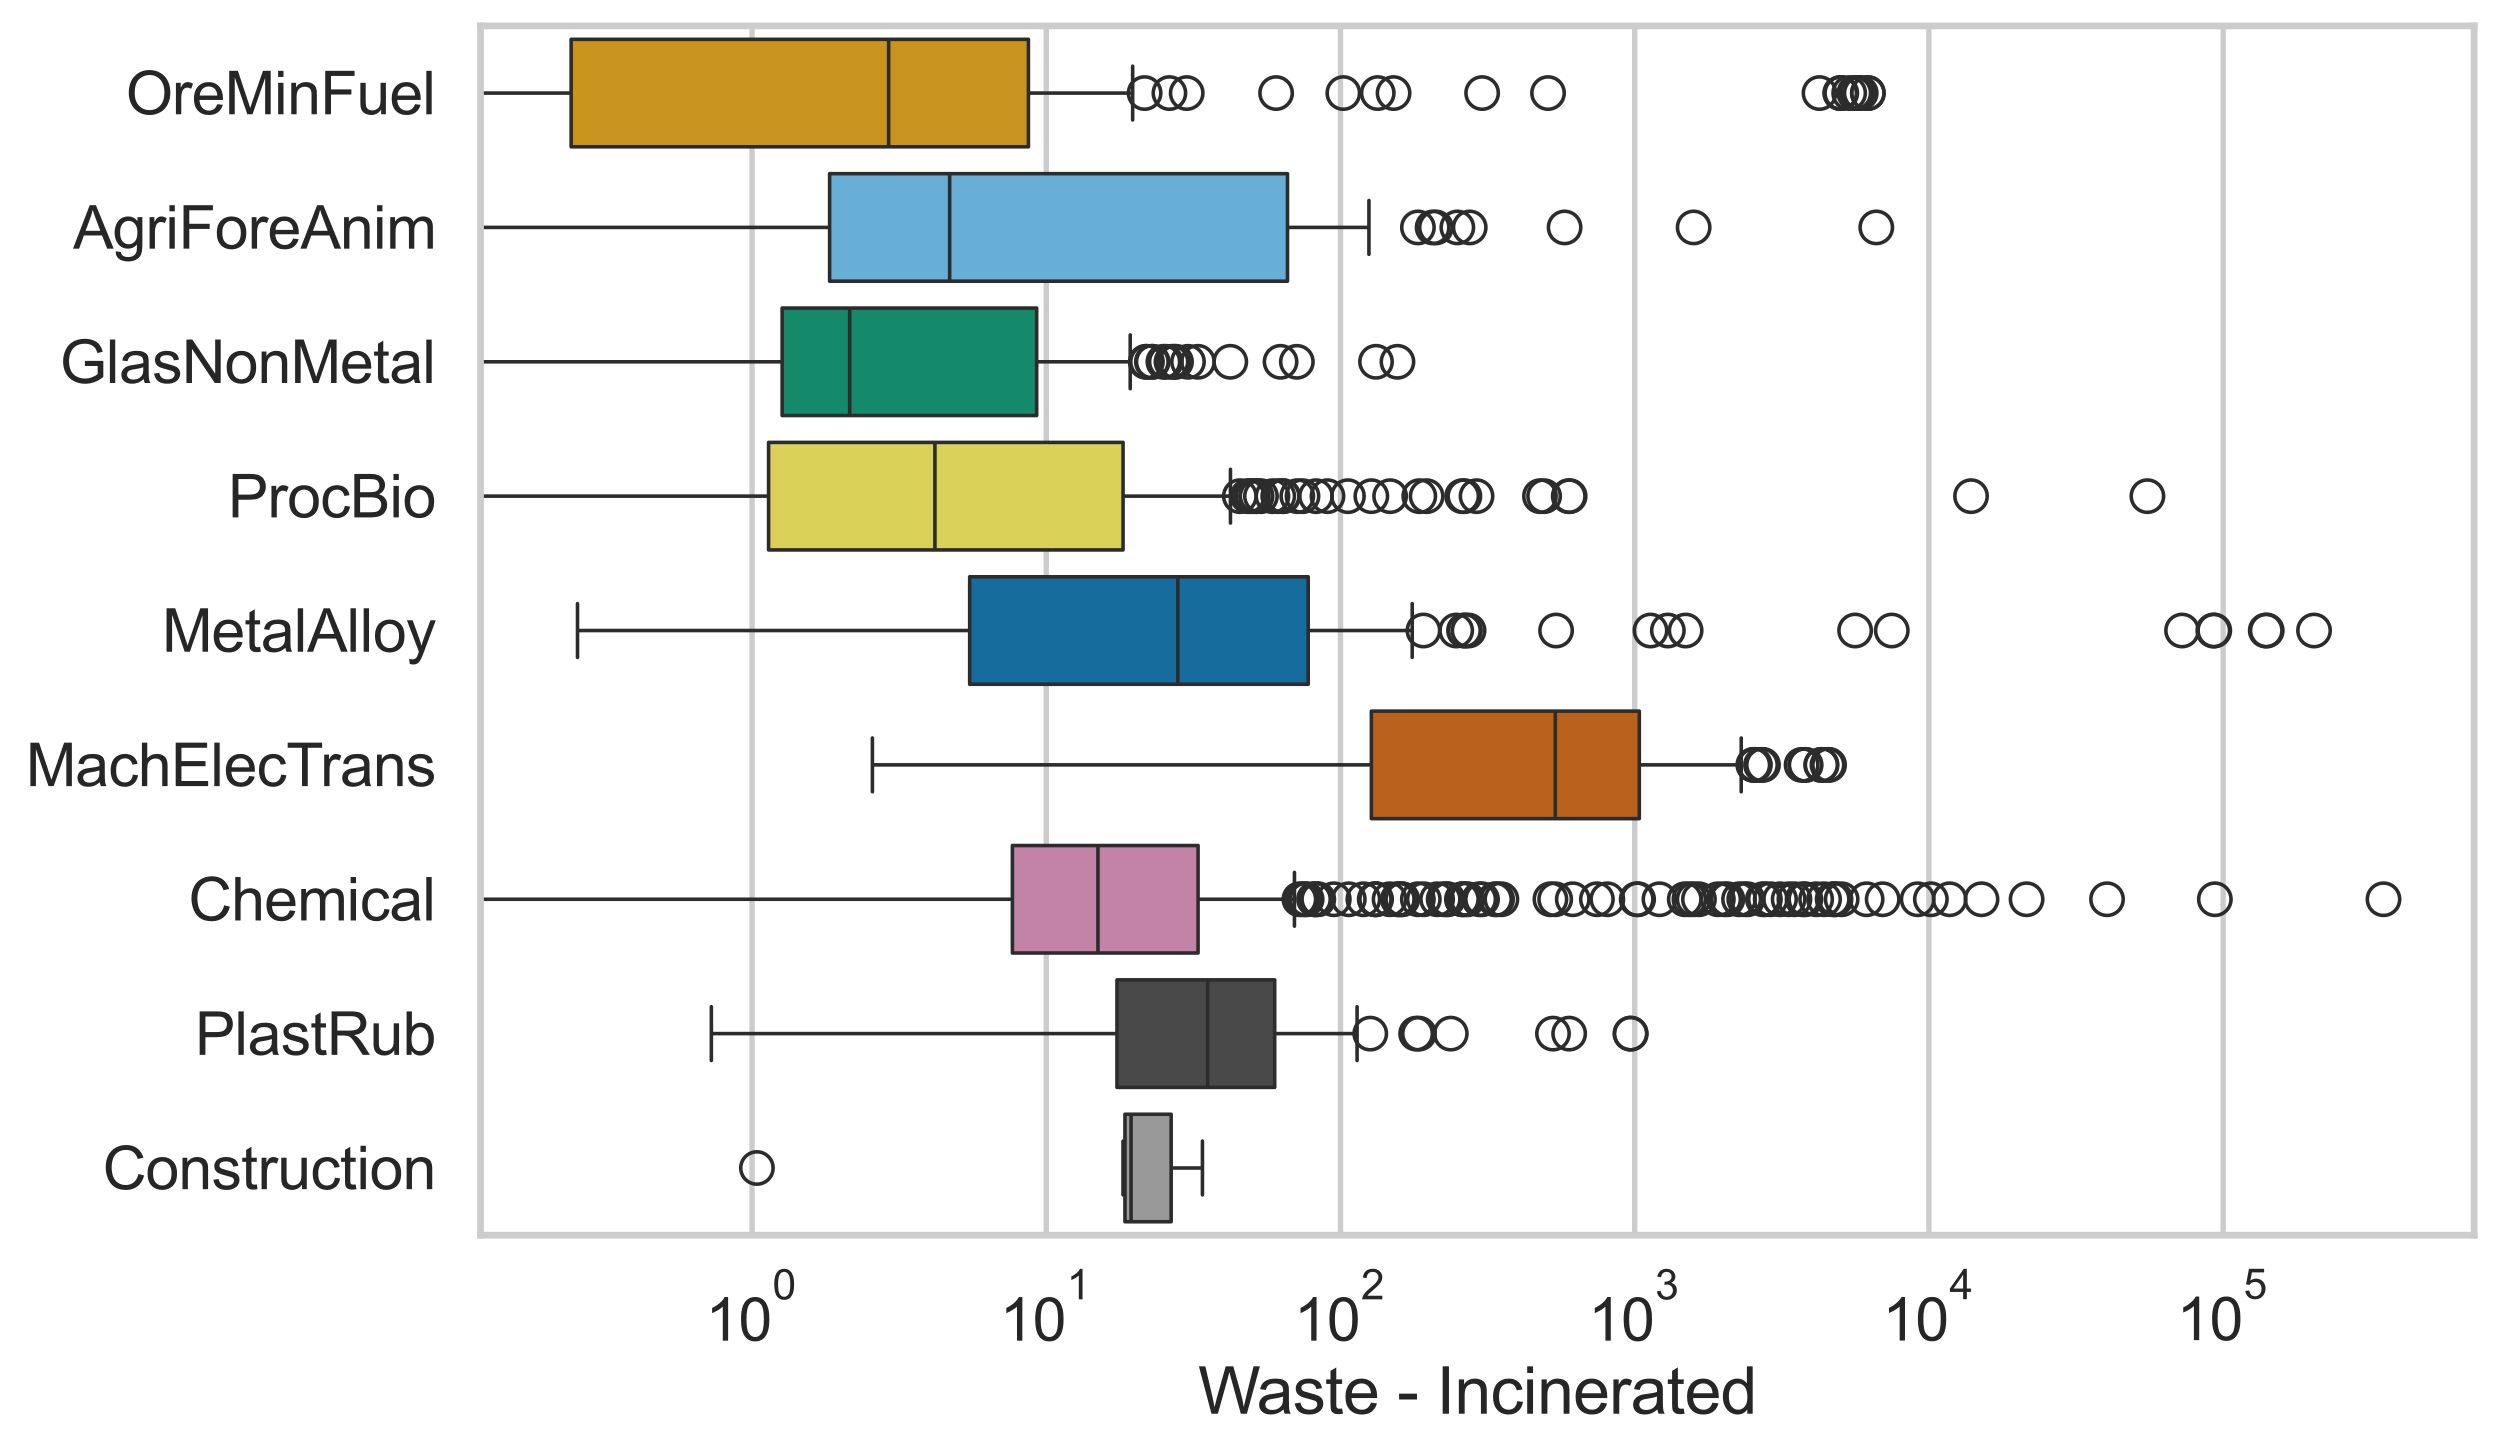 <?xml version="1.0" encoding="utf-8" standalone="no"?>
<!DOCTYPE svg PUBLIC "-//W3C//DTD SVG 1.1//EN"
  "http://www.w3.org/Graphics/SVG/1.1/DTD/svg11.dtd">
<svg xmlns:xlink="http://www.w3.org/1999/xlink" width="695.577pt" height="404.121pt" viewBox="0 0 695.577 404.121" xmlns="http://www.w3.org/2000/svg" version="1.1">
 <defs>
  <style type="text/css">*{stroke-linejoin: round; stroke-linecap: butt}</style>
 </defs>
 <g id="figure_1">
  <g id="patch_1">
   <path d="M 0 404.121 
L 695.577 404.121 
L 695.577 0 
L 0 0 
z
" style="fill: #ffffff"/>
  </g>
  <g id="axes_1">
   <g id="patch_2">
    <path d="M 133.697 343.665 
L 688.377 343.665 
L 688.377 7.2 
L 133.697 7.2 
z
" style="fill: #ffffff"/>
   </g>
   <g id="matplotlib.axis_1">
    <g id="xtick_1">
     <g id="line2d_1">
      <path d="M 209.242 343.665 
L 209.242 7.2 
" clip-path="url(#p916c189ab1)" style="fill: none; stroke: #cccccc; stroke-width: 1.5; stroke-linecap: round"/>
     </g>
     <g id="text_1">
      <!-- $\mathdefault{10^{0}}$ -->
      <g style="fill: #262626" transform="translate(196.29 373.18) scale(0.165 -0.165)">
       <defs>
        <path id="ArialMT-31" d="M 2384 0 
L 1822 0 
L 1822 3584 
Q 1619 3391 1289 3197 
Q 959 3003 697 2906 
L 697 3450 
Q 1169 3672 1522 3987 
Q 1875 4303 2022 4600 
L 2384 4600 
L 2384 0 
z
" transform="scale(0.016)"/>
        <path id="ArialMT-30" d="M 266 2259 
Q 266 3072 433 3567 
Q 600 4063 929 4331 
Q 1259 4600 1759 4600 
Q 2128 4600 2406 4451 
Q 2684 4303 2865 4023 
Q 3047 3744 3150 3342 
Q 3253 2941 3253 2259 
Q 3253 1453 3087 958 
Q 2922 463 2592 192 
Q 2263 -78 1759 -78 
Q 1097 -78 719 397 
Q 266 969 266 2259 
z
M 844 2259 
Q 844 1131 1108 757 
Q 1372 384 1759 384 
Q 2147 384 2411 759 
Q 2675 1134 2675 2259 
Q 2675 3391 2411 3762 
Q 2147 4134 1753 4134 
Q 1366 4134 1134 3806 
Q 844 3388 844 2259 
z
" transform="scale(0.016)"/>
       </defs>
       <use xlink:href="#ArialMT-31" transform="translate(0 0.994)"/>
       <use xlink:href="#ArialMT-30" transform="translate(55.615 0.994)"/>
       <use xlink:href="#ArialMT-30" transform="translate(112.973 70.688) scale(0.7)"/>
      </g>
     </g>
    </g>
    <g id="xtick_2">
     <g id="line2d_2">
      <path d="M 291.103 343.665 
L 291.103 7.2 
" clip-path="url(#p916c189ab1)" style="fill: none; stroke: #cccccc; stroke-width: 1.5; stroke-linecap: round"/>
     </g>
     <g id="text_2">
      <!-- $\mathdefault{10^{1}}$ -->
      <g style="fill: #262626" transform="translate(278.151 373.18) scale(0.165 -0.165)">
       <use xlink:href="#ArialMT-31" transform="translate(0 0.994)"/>
       <use xlink:href="#ArialMT-30" transform="translate(55.615 0.994)"/>
       <use xlink:href="#ArialMT-31" transform="translate(112.973 70.688) scale(0.7)"/>
      </g>
     </g>
    </g>
    <g id="xtick_3">
     <g id="line2d_3">
      <path d="M 372.965 343.665 
L 372.965 7.2 
" clip-path="url(#p916c189ab1)" style="fill: none; stroke: #cccccc; stroke-width: 1.5; stroke-linecap: round"/>
     </g>
     <g id="text_3">
      <!-- $\mathdefault{10^{2}}$ -->
      <g style="fill: #262626" transform="translate(360.012 373.18) scale(0.165 -0.165)">
       <defs>
        <path id="ArialMT-32" d="M 3222 541 
L 3222 0 
L 194 0 
Q 188 203 259 391 
Q 375 700 629 1000 
Q 884 1300 1366 1694 
Q 2113 2306 2375 2664 
Q 2638 3022 2638 3341 
Q 2638 3675 2398 3904 
Q 2159 4134 1775 4134 
Q 1369 4134 1125 3890 
Q 881 3647 878 3216 
L 300 3275 
Q 359 3922 746 4261 
Q 1134 4600 1788 4600 
Q 2447 4600 2831 4234 
Q 3216 3869 3216 3328 
Q 3216 3053 3103 2787 
Q 2991 2522 2730 2228 
Q 2469 1934 1863 1422 
Q 1356 997 1212 845 
Q 1069 694 975 541 
L 3222 541 
z
" transform="scale(0.016)"/>
       </defs>
       <use xlink:href="#ArialMT-31" transform="translate(0 0.994)"/>
       <use xlink:href="#ArialMT-30" transform="translate(55.615 0.994)"/>
       <use xlink:href="#ArialMT-32" transform="translate(112.973 70.688) scale(0.7)"/>
      </g>
     </g>
    </g>
    <g id="xtick_4">
     <g id="line2d_4">
      <path d="M 454.826 343.665 
L 454.826 7.2 
" clip-path="url(#p916c189ab1)" style="fill: none; stroke: #cccccc; stroke-width: 1.5; stroke-linecap: round"/>
     </g>
     <g id="text_4">
      <!-- $\mathdefault{10^{3}}$ -->
      <g style="fill: #262626" transform="translate(441.873 373.18) scale(0.165 -0.165)">
       <defs>
        <path id="ArialMT-33" d="M 269 1209 
L 831 1284 
Q 928 806 1161 595 
Q 1394 384 1728 384 
Q 2125 384 2398 659 
Q 2672 934 2672 1341 
Q 2672 1728 2419 1979 
Q 2166 2231 1775 2231 
Q 1616 2231 1378 2169 
L 1441 2663 
Q 1497 2656 1531 2656 
Q 1891 2656 2178 2843 
Q 2466 3031 2466 3422 
Q 2466 3731 2256 3934 
Q 2047 4138 1716 4138 
Q 1388 4138 1169 3931 
Q 950 3725 888 3313 
L 325 3413 
Q 428 3978 793 4289 
Q 1159 4600 1703 4600 
Q 2078 4600 2393 4439 
Q 2709 4278 2876 4000 
Q 3044 3722 3044 3409 
Q 3044 3113 2884 2869 
Q 2725 2625 2413 2481 
Q 2819 2388 3044 2092 
Q 3269 1797 3269 1353 
Q 3269 753 2831 336 
Q 2394 -81 1725 -81 
Q 1122 -81 723 278 
Q 325 638 269 1209 
z
" transform="scale(0.016)"/>
       </defs>
       <use xlink:href="#ArialMT-31" transform="translate(0 0.994)"/>
       <use xlink:href="#ArialMT-30" transform="translate(55.615 0.994)"/>
       <use xlink:href="#ArialMT-33" transform="translate(112.973 70.688) scale(0.7)"/>
      </g>
     </g>
    </g>
    <g id="xtick_5">
     <g id="line2d_5">
      <path d="M 536.687 343.665 
L 536.687 7.2 
" clip-path="url(#p916c189ab1)" style="fill: none; stroke: #cccccc; stroke-width: 1.5; stroke-linecap: round"/>
     </g>
     <g id="text_5">
      <!-- $\mathdefault{10^{4}}$ -->
      <g style="fill: #262626" transform="translate(523.735 373.015) scale(0.165 -0.165)">
       <defs>
        <path id="ArialMT-34" d="M 2069 0 
L 2069 1097 
L 81 1097 
L 81 1613 
L 2172 4581 
L 2631 4581 
L 2631 1613 
L 3250 1613 
L 3250 1097 
L 2631 1097 
L 2631 0 
L 2069 0 
z
M 2069 1613 
L 2069 3678 
L 634 1613 
L 2069 1613 
z
" transform="scale(0.016)"/>
       </defs>
       <use xlink:href="#ArialMT-31" transform="translate(0 0.202)"/>
       <use xlink:href="#ArialMT-30" transform="translate(55.615 0.202)"/>
       <use xlink:href="#ArialMT-34" transform="translate(112.973 69.895) scale(0.7)"/>
      </g>
     </g>
    </g>
    <g id="xtick_6">
     <g id="line2d_6">
      <path d="M 618.548 343.665 
L 618.548 7.2 
" clip-path="url(#p916c189ab1)" style="fill: none; stroke: #cccccc; stroke-width: 1.5; stroke-linecap: round"/>
     </g>
     <g id="text_6">
      <!-- $\mathdefault{10^{5}}$ -->
      <g style="fill: #262626" transform="translate(605.596 373.015) scale(0.165 -0.165)">
       <defs>
        <path id="ArialMT-35" d="M 266 1200 
L 856 1250 
Q 922 819 1161 601 
Q 1400 384 1738 384 
Q 2144 384 2425 690 
Q 2706 997 2706 1503 
Q 2706 1984 2436 2262 
Q 2166 2541 1728 2541 
Q 1456 2541 1237 2417 
Q 1019 2294 894 2097 
L 366 2166 
L 809 4519 
L 3088 4519 
L 3088 3981 
L 1259 3981 
L 1013 2750 
Q 1425 3038 1878 3038 
Q 2478 3038 2890 2622 
Q 3303 2206 3303 1553 
Q 3303 931 2941 478 
Q 2500 -78 1738 -78 
Q 1113 -78 717 272 
Q 322 622 266 1200 
z
" transform="scale(0.016)"/>
       </defs>
       <use xlink:href="#ArialMT-31" transform="translate(0 0.88)"/>
       <use xlink:href="#ArialMT-30" transform="translate(55.615 0.88)"/>
       <use xlink:href="#ArialMT-35" transform="translate(112.973 70.573) scale(0.7)"/>
      </g>
     </g>
    </g>
    <g id="xtick_7"/>
    <g id="xtick_8"/>
    <g id="xtick_9"/>
    <g id="xtick_10"/>
    <g id="xtick_11"/>
    <g id="xtick_12"/>
    <g id="xtick_13"/>
    <g id="xtick_14"/>
    <g id="xtick_15"/>
    <g id="xtick_16"/>
    <g id="xtick_17"/>
    <g id="xtick_18"/>
    <g id="xtick_19"/>
    <g id="xtick_20"/>
    <g id="xtick_21"/>
    <g id="xtick_22"/>
    <g id="xtick_23"/>
    <g id="xtick_24"/>
    <g id="xtick_25"/>
    <g id="xtick_26"/>
    <g id="xtick_27"/>
    <g id="xtick_28"/>
    <g id="xtick_29"/>
    <g id="xtick_30"/>
    <g id="xtick_31"/>
    <g id="xtick_32"/>
    <g id="xtick_33"/>
    <g id="xtick_34"/>
    <g id="xtick_35"/>
    <g id="xtick_36"/>
    <g id="xtick_37"/>
    <g id="xtick_38"/>
    <g id="xtick_39"/>
    <g id="xtick_40"/>
    <g id="xtick_41"/>
    <g id="xtick_42"/>
    <g id="xtick_43"/>
    <g id="xtick_44"/>
    <g id="xtick_45"/>
    <g id="xtick_46"/>
    <g id="xtick_47"/>
    <g id="xtick_48"/>
    <g id="xtick_49"/>
    <g id="xtick_50"/>
    <g id="xtick_51"/>
    <g id="xtick_52"/>
    <g id="xtick_53"/>
    <g id="xtick_54"/>
    <g id="xtick_55"/>
    <g id="xtick_56"/>
    <g id="xtick_57"/>
    <g id="xtick_58"/>
    <g id="xtick_59"/>
    <g id="xtick_60"/>
    <g id="text_7">
     <!-- Waste - Incinerated -->
     <g style="fill: #262626" transform="translate(333.346 393.344) scale(0.18 -0.18)">
      <defs>
       <path id="ArialMT-57" d="M 1294 0 
L 78 4581 
L 700 4581 
L 1397 1578 
Q 1509 1106 1591 641 
Q 1766 1375 1797 1488 
L 2669 4581 
L 3400 4581 
L 4056 2263 
Q 4303 1400 4413 641 
Q 4500 1075 4641 1638 
L 5359 4581 
L 5969 4581 
L 4713 0 
L 4128 0 
L 3163 3491 
Q 3041 3928 3019 4028 
Q 2947 3713 2884 3491 
L 1913 0 
L 1294 0 
z
" transform="scale(0.016)"/>
       <path id="ArialMT-61" d="M 2588 409 
Q 2275 144 1986 34 
Q 1697 -75 1366 -75 
Q 819 -75 525 192 
Q 231 459 231 875 
Q 231 1119 342 1320 
Q 453 1522 633 1644 
Q 813 1766 1038 1828 
Q 1203 1872 1538 1913 
Q 2219 1994 2541 2106 
Q 2544 2222 2544 2253 
Q 2544 2597 2384 2738 
Q 2169 2928 1744 2928 
Q 1347 2928 1158 2789 
Q 969 2650 878 2297 
L 328 2372 
Q 403 2725 575 2942 
Q 747 3159 1072 3276 
Q 1397 3394 1825 3394 
Q 2250 3394 2515 3294 
Q 2781 3194 2906 3042 
Q 3031 2891 3081 2659 
Q 3109 2516 3109 2141 
L 3109 1391 
Q 3109 606 3145 398 
Q 3181 191 3288 0 
L 2700 0 
Q 2613 175 2588 409 
z
M 2541 1666 
Q 2234 1541 1622 1453 
Q 1275 1403 1131 1340 
Q 988 1278 909 1158 
Q 831 1038 831 891 
Q 831 666 1001 516 
Q 1172 366 1500 366 
Q 1825 366 2078 508 
Q 2331 650 2450 897 
Q 2541 1088 2541 1459 
L 2541 1666 
z
" transform="scale(0.016)"/>
       <path id="ArialMT-73" d="M 197 991 
L 753 1078 
Q 800 744 1014 566 
Q 1228 388 1613 388 
Q 2000 388 2187 545 
Q 2375 703 2375 916 
Q 2375 1106 2209 1216 
Q 2094 1291 1634 1406 
Q 1016 1563 777 1677 
Q 538 1791 414 1992 
Q 291 2194 291 2438 
Q 291 2659 392 2848 
Q 494 3038 669 3163 
Q 800 3259 1026 3326 
Q 1253 3394 1513 3394 
Q 1903 3394 2198 3281 
Q 2494 3169 2634 2976 
Q 2775 2784 2828 2463 
L 2278 2388 
Q 2241 2644 2061 2787 
Q 1881 2931 1553 2931 
Q 1166 2931 1000 2803 
Q 834 2675 834 2503 
Q 834 2394 903 2306 
Q 972 2216 1119 2156 
Q 1203 2125 1616 2013 
Q 2213 1853 2448 1751 
Q 2684 1650 2818 1456 
Q 2953 1263 2953 975 
Q 2953 694 2789 445 
Q 2625 197 2315 61 
Q 2006 -75 1616 -75 
Q 969 -75 630 194 
Q 291 463 197 991 
z
" transform="scale(0.016)"/>
       <path id="ArialMT-74" d="M 1650 503 
L 1731 6 
Q 1494 -44 1306 -44 
Q 1000 -44 831 53 
Q 663 150 594 308 
Q 525 466 525 972 
L 525 2881 
L 113 2881 
L 113 3319 
L 525 3319 
L 525 4141 
L 1084 4478 
L 1084 3319 
L 1650 3319 
L 1650 2881 
L 1084 2881 
L 1084 941 
Q 1084 700 1114 631 
Q 1144 563 1211 522 
Q 1278 481 1403 481 
Q 1497 481 1650 503 
z
" transform="scale(0.016)"/>
       <path id="ArialMT-65" d="M 2694 1069 
L 3275 997 
Q 3138 488 2766 206 
Q 2394 -75 1816 -75 
Q 1088 -75 661 373 
Q 234 822 234 1631 
Q 234 2469 665 2931 
Q 1097 3394 1784 3394 
Q 2450 3394 2872 2941 
Q 3294 2488 3294 1666 
Q 3294 1616 3291 1516 
L 816 1516 
Q 847 969 1125 678 
Q 1403 388 1819 388 
Q 2128 388 2347 550 
Q 2566 713 2694 1069 
z
M 847 1978 
L 2700 1978 
Q 2663 2397 2488 2606 
Q 2219 2931 1791 2931 
Q 1403 2931 1139 2672 
Q 875 2413 847 1978 
z
" transform="scale(0.016)"/>
       <path id="ArialMT-20" transform="scale(0.016)"/>
       <path id="ArialMT-2d" d="M 203 1375 
L 203 1941 
L 1931 1941 
L 1931 1375 
L 203 1375 
z
" transform="scale(0.016)"/>
       <path id="ArialMT-49" d="M 597 0 
L 597 4581 
L 1203 4581 
L 1203 0 
L 597 0 
z
" transform="scale(0.016)"/>
       <path id="ArialMT-6e" d="M 422 0 
L 422 3319 
L 928 3319 
L 928 2847 
Q 1294 3394 1984 3394 
Q 2284 3394 2536 3286 
Q 2788 3178 2913 3003 
Q 3038 2828 3088 2588 
Q 3119 2431 3119 2041 
L 3119 0 
L 2556 0 
L 2556 2019 
Q 2556 2363 2490 2533 
Q 2425 2703 2258 2804 
Q 2091 2906 1866 2906 
Q 1506 2906 1245 2678 
Q 984 2450 984 1813 
L 984 0 
L 422 0 
z
" transform="scale(0.016)"/>
       <path id="ArialMT-63" d="M 2588 1216 
L 3141 1144 
Q 3050 572 2676 248 
Q 2303 -75 1759 -75 
Q 1078 -75 664 370 
Q 250 816 250 1647 
Q 250 2184 428 2587 
Q 606 2991 970 3192 
Q 1334 3394 1763 3394 
Q 2303 3394 2647 3120 
Q 2991 2847 3088 2344 
L 2541 2259 
Q 2463 2594 2264 2762 
Q 2066 2931 1784 2931 
Q 1359 2931 1093 2626 
Q 828 2322 828 1663 
Q 828 994 1084 691 
Q 1341 388 1753 388 
Q 2084 388 2306 591 
Q 2528 794 2588 1216 
z
" transform="scale(0.016)"/>
       <path id="ArialMT-69" d="M 425 3934 
L 425 4581 
L 988 4581 
L 988 3934 
L 425 3934 
z
M 425 0 
L 425 3319 
L 988 3319 
L 988 0 
L 425 0 
z
" transform="scale(0.016)"/>
       <path id="ArialMT-72" d="M 416 0 
L 416 3319 
L 922 3319 
L 922 2816 
Q 1116 3169 1280 3281 
Q 1444 3394 1641 3394 
Q 1925 3394 2219 3213 
L 2025 2691 
Q 1819 2813 1613 2813 
Q 1428 2813 1281 2702 
Q 1134 2591 1072 2394 
Q 978 2094 978 1738 
L 978 0 
L 416 0 
z
" transform="scale(0.016)"/>
       <path id="ArialMT-64" d="M 2575 0 
L 2575 419 
Q 2259 -75 1647 -75 
Q 1250 -75 917 144 
Q 584 363 401 755 
Q 219 1147 219 1656 
Q 219 2153 384 2558 
Q 550 2963 881 3178 
Q 1213 3394 1622 3394 
Q 1922 3394 2156 3267 
Q 2391 3141 2538 2938 
L 2538 4581 
L 3097 4581 
L 3097 0 
L 2575 0 
z
M 797 1656 
Q 797 1019 1065 703 
Q 1334 388 1700 388 
Q 2069 388 2326 689 
Q 2584 991 2584 1609 
Q 2584 2291 2321 2609 
Q 2059 2928 1675 2928 
Q 1300 2928 1048 2622 
Q 797 2316 797 1656 
z
" transform="scale(0.016)"/>
      </defs>
      <use xlink:href="#ArialMT-57"/>
      <use xlink:href="#ArialMT-61" transform="translate(90.635 0)"/>
      <use xlink:href="#ArialMT-73" transform="translate(146.25 0)"/>
      <use xlink:href="#ArialMT-74" transform="translate(196.25 0)"/>
      <use xlink:href="#ArialMT-65" transform="translate(224.033 0)"/>
      <use xlink:href="#ArialMT-20" transform="translate(279.648 0)"/>
      <use xlink:href="#ArialMT-2d" transform="translate(307.432 0)"/>
      <use xlink:href="#ArialMT-20" transform="translate(340.732 0)"/>
      <use xlink:href="#ArialMT-49" transform="translate(368.516 0)"/>
      <use xlink:href="#ArialMT-6e" transform="translate(396.299 0)"/>
      <use xlink:href="#ArialMT-63" transform="translate(451.914 0)"/>
      <use xlink:href="#ArialMT-69" transform="translate(501.914 0)"/>
      <use xlink:href="#ArialMT-6e" transform="translate(524.131 0)"/>
      <use xlink:href="#ArialMT-65" transform="translate(579.746 0)"/>
      <use xlink:href="#ArialMT-72" transform="translate(635.361 0)"/>
      <use xlink:href="#ArialMT-61" transform="translate(668.662 0)"/>
      <use xlink:href="#ArialMT-74" transform="translate(724.277 0)"/>
      <use xlink:href="#ArialMT-65" transform="translate(752.061 0)"/>
      <use xlink:href="#ArialMT-64" transform="translate(807.676 0)"/>
     </g>
    </g>
   </g>
   <g id="matplotlib.axis_2">
    <g id="ytick_1">
     <g id="text_8">
      <!-- OreMinFuel -->
      <g style="fill: #262626" transform="translate(35.013 31.798) scale(0.165 -0.165)">
       <defs>
        <path id="ArialMT-4f" d="M 309 2231 
Q 309 3372 921 4017 
Q 1534 4663 2503 4663 
Q 3138 4663 3647 4359 
Q 4156 4056 4423 3514 
Q 4691 2972 4691 2284 
Q 4691 1588 4409 1038 
Q 4128 488 3612 205 
Q 3097 -78 2500 -78 
Q 1853 -78 1343 234 
Q 834 547 571 1087 
Q 309 1628 309 2231 
z
M 934 2222 
Q 934 1394 1379 917 
Q 1825 441 2497 441 
Q 3181 441 3623 922 
Q 4066 1403 4066 2288 
Q 4066 2847 3877 3264 
Q 3688 3681 3323 3911 
Q 2959 4141 2506 4141 
Q 1863 4141 1398 3698 
Q 934 3256 934 2222 
z
" transform="scale(0.016)"/>
        <path id="ArialMT-4d" d="M 475 0 
L 475 4581 
L 1388 4581 
L 2472 1338 
Q 2622 884 2691 659 
Q 2769 909 2934 1394 
L 4031 4581 
L 4847 4581 
L 4847 0 
L 4263 0 
L 4263 3834 
L 2931 0 
L 2384 0 
L 1059 3900 
L 1059 0 
L 475 0 
z
" transform="scale(0.016)"/>
        <path id="ArialMT-46" d="M 525 0 
L 525 4581 
L 3616 4581 
L 3616 4041 
L 1131 4041 
L 1131 2622 
L 3281 2622 
L 3281 2081 
L 1131 2081 
L 1131 0 
L 525 0 
z
" transform="scale(0.016)"/>
        <path id="ArialMT-75" d="M 2597 0 
L 2597 488 
Q 2209 -75 1544 -75 
Q 1250 -75 995 37 
Q 741 150 617 320 
Q 494 491 444 738 
Q 409 903 409 1263 
L 409 3319 
L 972 3319 
L 972 1478 
Q 972 1038 1006 884 
Q 1059 663 1231 536 
Q 1403 409 1656 409 
Q 1909 409 2131 539 
Q 2353 669 2445 892 
Q 2538 1116 2538 1541 
L 2538 3319 
L 3100 3319 
L 3100 0 
L 2597 0 
z
" transform="scale(0.016)"/>
        <path id="ArialMT-6c" d="M 409 0 
L 409 4581 
L 972 4581 
L 972 0 
L 409 0 
z
" transform="scale(0.016)"/>
       </defs>
       <use xlink:href="#ArialMT-4f"/>
       <use xlink:href="#ArialMT-72" transform="translate(77.783 0)"/>
       <use xlink:href="#ArialMT-65" transform="translate(111.084 0)"/>
       <use xlink:href="#ArialMT-4d" transform="translate(166.699 0)"/>
       <use xlink:href="#ArialMT-69" transform="translate(250 0)"/>
       <use xlink:href="#ArialMT-6e" transform="translate(272.217 0)"/>
       <use xlink:href="#ArialMT-46" transform="translate(327.832 0)"/>
       <use xlink:href="#ArialMT-75" transform="translate(388.916 0)"/>
       <use xlink:href="#ArialMT-65" transform="translate(444.531 0)"/>
       <use xlink:href="#ArialMT-6c" transform="translate(500.146 0)"/>
      </g>
     </g>
    </g>
    <g id="ytick_2">
     <g id="text_9">
      <!-- AgriForeAnim -->
      <g style="fill: #262626" transform="translate(20.341 69.183) scale(0.165 -0.165)">
       <defs>
        <path id="ArialMT-41" d="M -9 0 
L 1750 4581 
L 2403 4581 
L 4278 0 
L 3588 0 
L 3053 1388 
L 1138 1388 
L 634 0 
L -9 0 
z
M 1313 1881 
L 2866 1881 
L 2388 3150 
Q 2169 3728 2063 4100 
Q 1975 3659 1816 3225 
L 1313 1881 
z
" transform="scale(0.016)"/>
        <path id="ArialMT-67" d="M 319 -275 
L 866 -356 
Q 900 -609 1056 -725 
Q 1266 -881 1628 -881 
Q 2019 -881 2231 -725 
Q 2444 -569 2519 -288 
Q 2563 -116 2559 434 
Q 2191 0 1641 0 
Q 956 0 581 494 
Q 206 988 206 1678 
Q 206 2153 378 2554 
Q 550 2956 876 3175 
Q 1203 3394 1644 3394 
Q 2231 3394 2613 2919 
L 2613 3319 
L 3131 3319 
L 3131 450 
Q 3131 -325 2973 -648 
Q 2816 -972 2473 -1159 
Q 2131 -1347 1631 -1347 
Q 1038 -1347 672 -1080 
Q 306 -813 319 -275 
z
M 784 1719 
Q 784 1066 1043 766 
Q 1303 466 1694 466 
Q 2081 466 2343 764 
Q 2606 1063 2606 1700 
Q 2606 2309 2336 2618 
Q 2066 2928 1684 2928 
Q 1309 2928 1046 2623 
Q 784 2319 784 1719 
z
" transform="scale(0.016)"/>
        <path id="ArialMT-6f" d="M 213 1659 
Q 213 2581 725 3025 
Q 1153 3394 1769 3394 
Q 2453 3394 2887 2945 
Q 3322 2497 3322 1706 
Q 3322 1066 3130 698 
Q 2938 331 2570 128 
Q 2203 -75 1769 -75 
Q 1072 -75 642 372 
Q 213 819 213 1659 
z
M 791 1659 
Q 791 1022 1069 705 
Q 1347 388 1769 388 
Q 2188 388 2466 706 
Q 2744 1025 2744 1678 
Q 2744 2294 2464 2611 
Q 2184 2928 1769 2928 
Q 1347 2928 1069 2612 
Q 791 2297 791 1659 
z
" transform="scale(0.016)"/>
        <path id="ArialMT-6d" d="M 422 0 
L 422 3319 
L 925 3319 
L 925 2853 
Q 1081 3097 1340 3245 
Q 1600 3394 1931 3394 
Q 2300 3394 2536 3241 
Q 2772 3088 2869 2813 
Q 3263 3394 3894 3394 
Q 4388 3394 4653 3120 
Q 4919 2847 4919 2278 
L 4919 0 
L 4359 0 
L 4359 2091 
Q 4359 2428 4304 2576 
Q 4250 2725 4106 2815 
Q 3963 2906 3769 2906 
Q 3419 2906 3187 2673 
Q 2956 2441 2956 1928 
L 2956 0 
L 2394 0 
L 2394 2156 
Q 2394 2531 2256 2718 
Q 2119 2906 1806 2906 
Q 1569 2906 1367 2781 
Q 1166 2656 1075 2415 
Q 984 2175 984 1722 
L 984 0 
L 422 0 
z
" transform="scale(0.016)"/>
       </defs>
       <use xlink:href="#ArialMT-41"/>
       <use xlink:href="#ArialMT-67" transform="translate(66.699 0)"/>
       <use xlink:href="#ArialMT-72" transform="translate(122.314 0)"/>
       <use xlink:href="#ArialMT-69" transform="translate(155.615 0)"/>
       <use xlink:href="#ArialMT-46" transform="translate(177.832 0)"/>
       <use xlink:href="#ArialMT-6f" transform="translate(238.916 0)"/>
       <use xlink:href="#ArialMT-72" transform="translate(294.531 0)"/>
       <use xlink:href="#ArialMT-65" transform="translate(327.832 0)"/>
       <use xlink:href="#ArialMT-41" transform="translate(383.447 0)"/>
       <use xlink:href="#ArialMT-6e" transform="translate(450.146 0)"/>
       <use xlink:href="#ArialMT-69" transform="translate(505.762 0)"/>
       <use xlink:href="#ArialMT-6d" transform="translate(527.979 0)"/>
      </g>
     </g>
    </g>
    <g id="ytick_3">
     <g id="text_10">
      <!-- GlasNonMetal -->
      <g style="fill: #262626" transform="translate(16.659 106.568) scale(0.165 -0.165)">
       <defs>
        <path id="ArialMT-47" d="M 2638 1797 
L 2638 2334 
L 4578 2338 
L 4578 638 
Q 4131 281 3656 101 
Q 3181 -78 2681 -78 
Q 2006 -78 1454 211 
Q 903 500 622 1047 
Q 341 1594 341 2269 
Q 341 2938 620 3517 
Q 900 4097 1425 4378 
Q 1950 4659 2634 4659 
Q 3131 4659 3532 4498 
Q 3934 4338 4162 4050 
Q 4391 3763 4509 3300 
L 3963 3150 
Q 3859 3500 3706 3700 
Q 3553 3900 3268 4020 
Q 2984 4141 2638 4141 
Q 2222 4141 1919 4014 
Q 1616 3888 1430 3681 
Q 1244 3475 1141 3228 
Q 966 2803 966 2306 
Q 966 1694 1177 1281 
Q 1388 869 1791 669 
Q 2194 469 2647 469 
Q 3041 469 3416 620 
Q 3791 772 3984 944 
L 3984 1797 
L 2638 1797 
z
" transform="scale(0.016)"/>
        <path id="ArialMT-4e" d="M 488 0 
L 488 4581 
L 1109 4581 
L 3516 984 
L 3516 4581 
L 4097 4581 
L 4097 0 
L 3475 0 
L 1069 3600 
L 1069 0 
L 488 0 
z
" transform="scale(0.016)"/>
       </defs>
       <use xlink:href="#ArialMT-47"/>
       <use xlink:href="#ArialMT-6c" transform="translate(77.783 0)"/>
       <use xlink:href="#ArialMT-61" transform="translate(100 0)"/>
       <use xlink:href="#ArialMT-73" transform="translate(155.615 0)"/>
       <use xlink:href="#ArialMT-4e" transform="translate(205.615 0)"/>
       <use xlink:href="#ArialMT-6f" transform="translate(277.832 0)"/>
       <use xlink:href="#ArialMT-6e" transform="translate(333.447 0)"/>
       <use xlink:href="#ArialMT-4d" transform="translate(389.062 0)"/>
       <use xlink:href="#ArialMT-65" transform="translate(472.363 0)"/>
       <use xlink:href="#ArialMT-74" transform="translate(527.979 0)"/>
       <use xlink:href="#ArialMT-61" transform="translate(555.762 0)"/>
       <use xlink:href="#ArialMT-6c" transform="translate(611.377 0)"/>
      </g>
     </g>
    </g>
    <g id="ytick_4">
     <g id="text_11">
      <!-- ProcBio -->
      <g style="fill: #262626" transform="translate(63.424 143.953) scale(0.165 -0.165)">
       <defs>
        <path id="ArialMT-50" d="M 494 0 
L 494 4581 
L 2222 4581 
Q 2678 4581 2919 4538 
Q 3256 4481 3484 4323 
Q 3713 4166 3852 3881 
Q 3991 3597 3991 3256 
Q 3991 2672 3619 2267 
Q 3247 1863 2275 1863 
L 1100 1863 
L 1100 0 
L 494 0 
z
M 1100 2403 
L 2284 2403 
Q 2872 2403 3119 2622 
Q 3366 2841 3366 3238 
Q 3366 3525 3220 3729 
Q 3075 3934 2838 4000 
Q 2684 4041 2272 4041 
L 1100 4041 
L 1100 2403 
z
" transform="scale(0.016)"/>
        <path id="ArialMT-42" d="M 469 0 
L 469 4581 
L 2188 4581 
Q 2713 4581 3030 4442 
Q 3347 4303 3526 4014 
Q 3706 3725 3706 3409 
Q 3706 3116 3547 2856 
Q 3388 2597 3066 2438 
Q 3481 2316 3704 2022 
Q 3928 1728 3928 1328 
Q 3928 1006 3792 729 
Q 3656 453 3456 303 
Q 3256 153 2954 76 
Q 2653 0 2216 0 
L 469 0 
z
M 1075 2656 
L 2066 2656 
Q 2469 2656 2644 2709 
Q 2875 2778 2992 2937 
Q 3109 3097 3109 3338 
Q 3109 3566 3000 3739 
Q 2891 3913 2687 3977 
Q 2484 4041 1991 4041 
L 1075 4041 
L 1075 2656 
z
M 1075 541 
L 2216 541 
Q 2509 541 2628 563 
Q 2838 600 2978 687 
Q 3119 775 3209 942 
Q 3300 1109 3300 1328 
Q 3300 1584 3169 1773 
Q 3038 1963 2805 2039 
Q 2572 2116 2134 2116 
L 1075 2116 
L 1075 541 
z
" transform="scale(0.016)"/>
       </defs>
       <use xlink:href="#ArialMT-50"/>
       <use xlink:href="#ArialMT-72" transform="translate(66.699 0)"/>
       <use xlink:href="#ArialMT-6f" transform="translate(100 0)"/>
       <use xlink:href="#ArialMT-63" transform="translate(155.615 0)"/>
       <use xlink:href="#ArialMT-42" transform="translate(205.615 0)"/>
       <use xlink:href="#ArialMT-69" transform="translate(272.314 0)"/>
       <use xlink:href="#ArialMT-6f" transform="translate(294.531 0)"/>
      </g>
     </g>
    </g>
    <g id="ytick_5">
     <g id="text_12">
      <!-- MetalAlloy -->
      <g style="fill: #262626" transform="translate(45.088 181.337) scale(0.165 -0.165)">
       <defs>
        <path id="ArialMT-79" d="M 397 -1278 
L 334 -750 
Q 519 -800 656 -800 
Q 844 -800 956 -737 
Q 1069 -675 1141 -563 
Q 1194 -478 1313 -144 
Q 1328 -97 1363 -6 
L 103 3319 
L 709 3319 
L 1400 1397 
Q 1534 1031 1641 628 
Q 1738 1016 1872 1384 
L 2581 3319 
L 3144 3319 
L 1881 -56 
Q 1678 -603 1566 -809 
Q 1416 -1088 1222 -1217 
Q 1028 -1347 759 -1347 
Q 597 -1347 397 -1278 
z
" transform="scale(0.016)"/>
       </defs>
       <use xlink:href="#ArialMT-4d"/>
       <use xlink:href="#ArialMT-65" transform="translate(83.301 0)"/>
       <use xlink:href="#ArialMT-74" transform="translate(138.916 0)"/>
       <use xlink:href="#ArialMT-61" transform="translate(166.699 0)"/>
       <use xlink:href="#ArialMT-6c" transform="translate(222.314 0)"/>
       <use xlink:href="#ArialMT-41" transform="translate(244.531 0)"/>
       <use xlink:href="#ArialMT-6c" transform="translate(311.23 0)"/>
       <use xlink:href="#ArialMT-6c" transform="translate(333.447 0)"/>
       <use xlink:href="#ArialMT-6f" transform="translate(355.664 0)"/>
       <use xlink:href="#ArialMT-79" transform="translate(411.279 0)"/>
      </g>
     </g>
    </g>
    <g id="ytick_6">
     <g id="text_13">
      <!-- MachElecTrans -->
      <g style="fill: #262626" transform="translate(7.2 218.722) scale(0.165 -0.165)">
       <defs>
        <path id="ArialMT-68" d="M 422 0 
L 422 4581 
L 984 4581 
L 984 2938 
Q 1378 3394 1978 3394 
Q 2347 3394 2619 3248 
Q 2891 3103 3008 2847 
Q 3125 2591 3125 2103 
L 3125 0 
L 2563 0 
L 2563 2103 
Q 2563 2525 2380 2717 
Q 2197 2909 1863 2909 
Q 1613 2909 1392 2779 
Q 1172 2650 1078 2428 
Q 984 2206 984 1816 
L 984 0 
L 422 0 
z
" transform="scale(0.016)"/>
        <path id="ArialMT-45" d="M 506 0 
L 506 4581 
L 3819 4581 
L 3819 4041 
L 1113 4041 
L 1113 2638 
L 3647 2638 
L 3647 2100 
L 1113 2100 
L 1113 541 
L 3925 541 
L 3925 0 
L 506 0 
z
" transform="scale(0.016)"/>
        <path id="ArialMT-54" d="M 1659 0 
L 1659 4041 
L 150 4041 
L 150 4581 
L 3781 4581 
L 3781 4041 
L 2266 4041 
L 2266 0 
L 1659 0 
z
" transform="scale(0.016)"/>
       </defs>
       <use xlink:href="#ArialMT-4d"/>
       <use xlink:href="#ArialMT-61" transform="translate(83.301 0)"/>
       <use xlink:href="#ArialMT-63" transform="translate(138.916 0)"/>
       <use xlink:href="#ArialMT-68" transform="translate(188.916 0)"/>
       <use xlink:href="#ArialMT-45" transform="translate(244.531 0)"/>
       <use xlink:href="#ArialMT-6c" transform="translate(311.23 0)"/>
       <use xlink:href="#ArialMT-65" transform="translate(333.447 0)"/>
       <use xlink:href="#ArialMT-63" transform="translate(389.062 0)"/>
       <use xlink:href="#ArialMT-54" transform="translate(439.062 0)"/>
       <use xlink:href="#ArialMT-72" transform="translate(496.396 0)"/>
       <use xlink:href="#ArialMT-61" transform="translate(529.697 0)"/>
       <use xlink:href="#ArialMT-6e" transform="translate(585.312 0)"/>
       <use xlink:href="#ArialMT-73" transform="translate(640.928 0)"/>
      </g>
     </g>
    </g>
    <g id="ytick_7">
     <g id="text_14">
      <!-- Chemical -->
      <g style="fill: #262626" transform="translate(52.428 256.107) scale(0.165 -0.165)">
       <defs>
        <path id="ArialMT-43" d="M 3763 1606 
L 4369 1453 
Q 4178 706 3683 314 
Q 3188 -78 2472 -78 
Q 1731 -78 1267 223 
Q 803 525 561 1097 
Q 319 1669 319 2325 
Q 319 3041 592 3573 
Q 866 4106 1370 4382 
Q 1875 4659 2481 4659 
Q 3169 4659 3637 4309 
Q 4106 3959 4291 3325 
L 3694 3184 
Q 3534 3684 3231 3912 
Q 2928 4141 2469 4141 
Q 1941 4141 1586 3887 
Q 1231 3634 1087 3207 
Q 944 2781 944 2328 
Q 944 1744 1114 1308 
Q 1284 872 1643 656 
Q 2003 441 2422 441 
Q 2931 441 3284 734 
Q 3638 1028 3763 1606 
z
" transform="scale(0.016)"/>
       </defs>
       <use xlink:href="#ArialMT-43"/>
       <use xlink:href="#ArialMT-68" transform="translate(72.217 0)"/>
       <use xlink:href="#ArialMT-65" transform="translate(127.832 0)"/>
       <use xlink:href="#ArialMT-6d" transform="translate(183.447 0)"/>
       <use xlink:href="#ArialMT-69" transform="translate(266.748 0)"/>
       <use xlink:href="#ArialMT-63" transform="translate(288.965 0)"/>
       <use xlink:href="#ArialMT-61" transform="translate(338.965 0)"/>
       <use xlink:href="#ArialMT-6c" transform="translate(394.58 0)"/>
      </g>
     </g>
    </g>
    <g id="ytick_8">
     <g id="text_15">
      <!-- PlastRub -->
      <g style="fill: #262626" transform="translate(54.248 293.492) scale(0.165 -0.165)">
       <defs>
        <path id="ArialMT-52" d="M 503 0 
L 503 4581 
L 2534 4581 
Q 3147 4581 3465 4457 
Q 3784 4334 3975 4021 
Q 4166 3709 4166 3331 
Q 4166 2844 3850 2509 
Q 3534 2175 2875 2084 
Q 3116 1969 3241 1856 
Q 3506 1613 3744 1247 
L 4541 0 
L 3778 0 
L 3172 953 
Q 2906 1366 2734 1584 
Q 2563 1803 2427 1890 
Q 2291 1978 2150 2013 
Q 2047 2034 1813 2034 
L 1109 2034 
L 1109 0 
L 503 0 
z
M 1109 2559 
L 2413 2559 
Q 2828 2559 3062 2645 
Q 3297 2731 3419 2920 
Q 3541 3109 3541 3331 
Q 3541 3656 3305 3865 
Q 3069 4075 2559 4075 
L 1109 4075 
L 1109 2559 
z
" transform="scale(0.016)"/>
        <path id="ArialMT-62" d="M 941 0 
L 419 0 
L 419 4581 
L 981 4581 
L 981 2947 
Q 1338 3394 1891 3394 
Q 2197 3394 2470 3270 
Q 2744 3147 2920 2923 
Q 3097 2700 3197 2384 
Q 3297 2069 3297 1709 
Q 3297 856 2875 390 
Q 2453 -75 1863 -75 
Q 1275 -75 941 416 
L 941 0 
z
M 934 1684 
Q 934 1088 1097 822 
Q 1363 388 1816 388 
Q 2184 388 2453 708 
Q 2722 1028 2722 1663 
Q 2722 2313 2464 2622 
Q 2206 2931 1841 2931 
Q 1472 2931 1203 2611 
Q 934 2291 934 1684 
z
" transform="scale(0.016)"/>
       </defs>
       <use xlink:href="#ArialMT-50"/>
       <use xlink:href="#ArialMT-6c" transform="translate(66.699 0)"/>
       <use xlink:href="#ArialMT-61" transform="translate(88.916 0)"/>
       <use xlink:href="#ArialMT-73" transform="translate(144.531 0)"/>
       <use xlink:href="#ArialMT-74" transform="translate(194.531 0)"/>
       <use xlink:href="#ArialMT-52" transform="translate(222.314 0)"/>
       <use xlink:href="#ArialMT-75" transform="translate(294.531 0)"/>
       <use xlink:href="#ArialMT-62" transform="translate(350.146 0)"/>
      </g>
     </g>
    </g>
    <g id="ytick_9">
     <g id="text_16">
      <!-- Construction -->
      <g style="fill: #262626" transform="translate(28.575 330.877) scale(0.165 -0.165)">
       <use xlink:href="#ArialMT-43"/>
       <use xlink:href="#ArialMT-6f" transform="translate(72.217 0)"/>
       <use xlink:href="#ArialMT-6e" transform="translate(127.832 0)"/>
       <use xlink:href="#ArialMT-73" transform="translate(183.447 0)"/>
       <use xlink:href="#ArialMT-74" transform="translate(233.447 0)"/>
       <use xlink:href="#ArialMT-72" transform="translate(261.23 0)"/>
       <use xlink:href="#ArialMT-75" transform="translate(294.531 0)"/>
       <use xlink:href="#ArialMT-63" transform="translate(350.146 0)"/>
       <use xlink:href="#ArialMT-74" transform="translate(400.146 0)"/>
       <use xlink:href="#ArialMT-69" transform="translate(427.93 0)"/>
       <use xlink:href="#ArialMT-6f" transform="translate(450.146 0)"/>
       <use xlink:href="#ArialMT-6e" transform="translate(505.762 0)"/>
      </g>
     </g>
    </g>
   </g>
   <g id="patch_3">
    <path d="M 158.91 10.938 
L 158.91 40.846 
L 286.139 40.846 
L 286.139 10.938 
L 158.91 10.938 
z
" clip-path="url(#p916c189ab1)" style="fill: #c9941d; stroke: #2c2c2c; stroke-linejoin: miter"/>
   </g>
   <g id="line2d_7">
    <path d="M 158.91 25.892 
L -1 25.892 
" clip-path="url(#p916c189ab1)" style="fill: none; stroke: #2c2c2c"/>
   </g>
   <g id="line2d_8">
    <path d="M 286.139 25.892 
L 315.14 25.892 
" clip-path="url(#p916c189ab1)" style="fill: none; stroke: #2c2c2c"/>
   </g>
   <g id="line2d_9">
    <path clip-path="url(#p916c189ab1)" style="fill: none; stroke: #2c2c2c; stroke-linecap: round"/>
   </g>
   <g id="line2d_10">
    <path d="M 315.14 18.415 
L 315.14 33.369 
" clip-path="url(#p916c189ab1)" style="fill: none; stroke: #2c2c2c; stroke-linecap: round"/>
   </g>
   <g id="line2d_11">
    <defs>
     <path id="m50a37ec828" d="M 0 4.5 
C 1.193 4.5 2.338 4.026 3.182 3.182 
C 4.026 2.338 4.5 1.193 4.5 0 
C 4.5 -1.193 4.026 -2.338 3.182 -3.182 
C 2.338 -4.026 1.193 -4.5 0 -4.5 
C -1.193 -4.5 -2.338 -4.026 -3.182 -3.182 
C -4.026 -2.338 -4.5 -1.193 -4.5 0 
C -4.5 1.193 -4.026 2.338 -3.182 3.182 
C -2.338 4.026 -1.193 4.5 0 4.5 
z
" style="stroke: #2c2c2c"/>
    </defs>
    <g clip-path="url(#p916c189ab1)">
     <use xlink:href="#m50a37ec828" x="516.827" y="25.892" style="fill-opacity: 0; stroke: #2c2c2c"/>
     <use xlink:href="#m50a37ec828" x="512.096" y="25.892" style="fill-opacity: 0; stroke: #2c2c2c"/>
     <use xlink:href="#m50a37ec828" x="387.734" y="25.892" style="fill-opacity: 0; stroke: #2c2c2c"/>
     <use xlink:href="#m50a37ec828" x="383.334" y="25.892" style="fill-opacity: 0; stroke: #2c2c2c"/>
     <use xlink:href="#m50a37ec828" x="355.051" y="25.892" style="fill-opacity: 0; stroke: #2c2c2c"/>
     <use xlink:href="#m50a37ec828" x="330.179" y="25.892" style="fill-opacity: 0; stroke: #2c2c2c"/>
     <use xlink:href="#m50a37ec828" x="318.467" y="25.892" style="fill-opacity: 0; stroke: #2c2c2c"/>
     <use xlink:href="#m50a37ec828" x="519.694" y="25.892" style="fill-opacity: 0; stroke: #2c2c2c"/>
     <use xlink:href="#m50a37ec828" x="373.76" y="25.892" style="fill-opacity: 0; stroke: #2c2c2c"/>
     <use xlink:href="#m50a37ec828" x="517.71" y="25.892" style="fill-opacity: 0; stroke: #2c2c2c"/>
     <use xlink:href="#m50a37ec828" x="515.93" y="25.892" style="fill-opacity: 0; stroke: #2c2c2c"/>
     <use xlink:href="#m50a37ec828" x="430.711" y="25.892" style="fill-opacity: 0; stroke: #2c2c2c"/>
     <use xlink:href="#m50a37ec828" x="512.02" y="25.892" style="fill-opacity: 0; stroke: #2c2c2c"/>
     <use xlink:href="#m50a37ec828" x="516.808" y="25.892" style="fill-opacity: 0; stroke: #2c2c2c"/>
     <use xlink:href="#m50a37ec828" x="519.695" y="25.892" style="fill-opacity: 0; stroke: #2c2c2c"/>
     <use xlink:href="#m50a37ec828" x="412.375" y="25.892" style="fill-opacity: 0; stroke: #2c2c2c"/>
     <use xlink:href="#m50a37ec828" x="325.368" y="25.892" style="fill-opacity: 0; stroke: #2c2c2c"/>
     <use xlink:href="#m50a37ec828" x="512.294" y="25.892" style="fill-opacity: 0; stroke: #2c2c2c"/>
     <use xlink:href="#m50a37ec828" x="516.808" y="25.892" style="fill-opacity: 0; stroke: #2c2c2c"/>
     <use xlink:href="#m50a37ec828" x="514.499" y="25.892" style="fill-opacity: 0; stroke: #2c2c2c"/>
     <use xlink:href="#m50a37ec828" x="506.24" y="25.892" style="fill-opacity: 0; stroke: #2c2c2c"/>
    </g>
   </g>
   <g id="patch_4">
    <path d="M 230.822 48.323 
L 230.822 78.231 
L 358.218 78.231 
L 358.218 48.323 
L 230.822 48.323 
z
" clip-path="url(#p916c189ab1)" style="fill: #68afd7; stroke: #2c2c2c; stroke-linejoin: miter"/>
   </g>
   <g id="line2d_12">
    <path d="M 230.822 63.277 
L -1 63.277 
" clip-path="url(#p916c189ab1)" style="fill: none; stroke: #2c2c2c"/>
   </g>
   <g id="line2d_13">
    <path d="M 358.218 63.277 
L 380.879 63.277 
" clip-path="url(#p916c189ab1)" style="fill: none; stroke: #2c2c2c"/>
   </g>
   <g id="line2d_14">
    <path clip-path="url(#p916c189ab1)" style="fill: none; stroke: #2c2c2c; stroke-linecap: round"/>
   </g>
   <g id="line2d_15">
    <path d="M 380.879 55.8 
L 380.879 70.754 
" clip-path="url(#p916c189ab1)" style="fill: none; stroke: #2c2c2c; stroke-linecap: round"/>
   </g>
   <g id="line2d_16">
    <g clip-path="url(#p916c189ab1)">
     <use xlink:href="#m50a37ec828" x="405.477" y="63.277" style="fill-opacity: 0; stroke: #2c2c2c"/>
     <use xlink:href="#m50a37ec828" x="522.041" y="63.277" style="fill-opacity: 0; stroke: #2c2c2c"/>
     <use xlink:href="#m50a37ec828" x="394.512" y="63.277" style="fill-opacity: 0; stroke: #2c2c2c"/>
     <use xlink:href="#m50a37ec828" x="398.606" y="63.277" style="fill-opacity: 0; stroke: #2c2c2c"/>
     <use xlink:href="#m50a37ec828" x="408.919" y="63.277" style="fill-opacity: 0; stroke: #2c2c2c"/>
     <use xlink:href="#m50a37ec828" x="399.507" y="63.277" style="fill-opacity: 0; stroke: #2c2c2c"/>
     <use xlink:href="#m50a37ec828" x="435.319" y="63.277" style="fill-opacity: 0; stroke: #2c2c2c"/>
     <use xlink:href="#m50a37ec828" x="471.223" y="63.277" style="fill-opacity: 0; stroke: #2c2c2c"/>
    </g>
   </g>
   <g id="patch_5">
    <path d="M 217.613 85.708 
L 217.613 115.616 
L 288.435 115.616 
L 288.435 85.708 
L 217.613 85.708 
z
" clip-path="url(#p916c189ab1)" style="fill: #148a6a; stroke: #2c2c2c; stroke-linejoin: miter"/>
   </g>
   <g id="line2d_17">
    <path d="M 217.613 100.662 
L -1 100.662 
" clip-path="url(#p916c189ab1)" style="fill: none; stroke: #2c2c2c"/>
   </g>
   <g id="line2d_18">
    <path d="M 288.435 100.662 
L 314.459 100.662 
" clip-path="url(#p916c189ab1)" style="fill: none; stroke: #2c2c2c"/>
   </g>
   <g id="line2d_19">
    <path clip-path="url(#p916c189ab1)" style="fill: none; stroke: #2c2c2c; stroke-linecap: round"/>
   </g>
   <g id="line2d_20">
    <path d="M 314.459 93.185 
L 314.459 108.139 
" clip-path="url(#p916c189ab1)" style="fill: none; stroke: #2c2c2c; stroke-linecap: round"/>
   </g>
   <g id="line2d_21">
    <g clip-path="url(#p916c189ab1)">
     <use xlink:href="#m50a37ec828" x="327.201" y="100.662" style="fill-opacity: 0; stroke: #2c2c2c"/>
     <use xlink:href="#m50a37ec828" x="325.947" y="100.662" style="fill-opacity: 0; stroke: #2c2c2c"/>
     <use xlink:href="#m50a37ec828" x="320.485" y="100.662" style="fill-opacity: 0; stroke: #2c2c2c"/>
     <use xlink:href="#m50a37ec828" x="360.828" y="100.662" style="fill-opacity: 0; stroke: #2c2c2c"/>
     <use xlink:href="#m50a37ec828" x="356.29" y="100.662" style="fill-opacity: 0; stroke: #2c2c2c"/>
     <use xlink:href="#m50a37ec828" x="342.303" y="100.662" style="fill-opacity: 0; stroke: #2c2c2c"/>
     <use xlink:href="#m50a37ec828" x="323.696" y="100.662" style="fill-opacity: 0; stroke: #2c2c2c"/>
     <use xlink:href="#m50a37ec828" x="382.851" y="100.662" style="fill-opacity: 0; stroke: #2c2c2c"/>
     <use xlink:href="#m50a37ec828" x="320.717" y="100.662" style="fill-opacity: 0; stroke: #2c2c2c"/>
     <use xlink:href="#m50a37ec828" x="388.815" y="100.662" style="fill-opacity: 0; stroke: #2c2c2c"/>
     <use xlink:href="#m50a37ec828" x="324.36" y="100.662" style="fill-opacity: 0; stroke: #2c2c2c"/>
     <use xlink:href="#m50a37ec828" x="326.66" y="100.662" style="fill-opacity: 0; stroke: #2c2c2c"/>
     <use xlink:href="#m50a37ec828" x="333.309" y="100.662" style="fill-opacity: 0; stroke: #2c2c2c"/>
     <use xlink:href="#m50a37ec828" x="318.8" y="100.662" style="fill-opacity: 0; stroke: #2c2c2c"/>
     <use xlink:href="#m50a37ec828" x="330.536" y="100.662" style="fill-opacity: 0; stroke: #2c2c2c"/>
     <use xlink:href="#m50a37ec828" x="319.115" y="100.662" style="fill-opacity: 0; stroke: #2c2c2c"/>
    </g>
   </g>
   <g id="patch_6">
    <path d="M 213.842 123.093 
L 213.842 153.001 
L 312.472 153.001 
L 312.472 123.093 
L 213.842 123.093 
z
" clip-path="url(#p916c189ab1)" style="fill: #dad158; stroke: #2c2c2c; stroke-linejoin: miter"/>
   </g>
   <g id="line2d_22">
    <path d="M 213.842 138.047 
L -1 138.047 
" clip-path="url(#p916c189ab1)" style="fill: none; stroke: #2c2c2c"/>
   </g>
   <g id="line2d_23">
    <path d="M 312.472 138.047 
L 342.35 138.047 
" clip-path="url(#p916c189ab1)" style="fill: none; stroke: #2c2c2c"/>
   </g>
   <g id="line2d_24">
    <path clip-path="url(#p916c189ab1)" style="fill: none; stroke: #2c2c2c; stroke-linecap: round"/>
   </g>
   <g id="line2d_25">
    <path d="M 342.35 130.57 
L 342.35 145.524 
" clip-path="url(#p916c189ab1)" style="fill: none; stroke: #2c2c2c; stroke-linecap: round"/>
   </g>
   <g id="line2d_26">
    <g clip-path="url(#p916c189ab1)">
     <use xlink:href="#m50a37ec828" x="407.435" y="138.047" style="fill-opacity: 0; stroke: #2c2c2c"/>
     <use xlink:href="#m50a37ec828" x="349.617" y="138.047" style="fill-opacity: 0; stroke: #2c2c2c"/>
     <use xlink:href="#m50a37ec828" x="344.966" y="138.047" style="fill-opacity: 0; stroke: #2c2c2c"/>
     <use xlink:href="#m50a37ec828" x="350.831" y="138.047" style="fill-opacity: 0; stroke: #2c2c2c"/>
     <use xlink:href="#m50a37ec828" x="429.618" y="138.047" style="fill-opacity: 0; stroke: #2c2c2c"/>
     <use xlink:href="#m50a37ec828" x="386.773" y="138.047" style="fill-opacity: 0; stroke: #2c2c2c"/>
     <use xlink:href="#m50a37ec828" x="349.473" y="138.047" style="fill-opacity: 0; stroke: #2c2c2c"/>
     <use xlink:href="#m50a37ec828" x="360.949" y="138.047" style="fill-opacity: 0; stroke: #2c2c2c"/>
     <use xlink:href="#m50a37ec828" x="428.471" y="138.047" style="fill-opacity: 0; stroke: #2c2c2c"/>
     <use xlink:href="#m50a37ec828" x="406.819" y="138.047" style="fill-opacity: 0; stroke: #2c2c2c"/>
     <use xlink:href="#m50a37ec828" x="381.548" y="138.047" style="fill-opacity: 0; stroke: #2c2c2c"/>
     <use xlink:href="#m50a37ec828" x="597.474" y="138.047" style="fill-opacity: 0; stroke: #2c2c2c"/>
     <use xlink:href="#m50a37ec828" x="355.647" y="138.047" style="fill-opacity: 0; stroke: #2c2c2c"/>
     <use xlink:href="#m50a37ec828" x="366.146" y="138.047" style="fill-opacity: 0; stroke: #2c2c2c"/>
     <use xlink:href="#m50a37ec828" x="354.033" y="138.047" style="fill-opacity: 0; stroke: #2c2c2c"/>
     <use xlink:href="#m50a37ec828" x="348.527" y="138.047" style="fill-opacity: 0; stroke: #2c2c2c"/>
     <use xlink:href="#m50a37ec828" x="347.148" y="138.047" style="fill-opacity: 0; stroke: #2c2c2c"/>
     <use xlink:href="#m50a37ec828" x="375.039" y="138.047" style="fill-opacity: 0; stroke: #2c2c2c"/>
     <use xlink:href="#m50a37ec828" x="436.477" y="138.047" style="fill-opacity: 0; stroke: #2c2c2c"/>
     <use xlink:href="#m50a37ec828" x="396.927" y="138.047" style="fill-opacity: 0; stroke: #2c2c2c"/>
     <use xlink:href="#m50a37ec828" x="362.396" y="138.047" style="fill-opacity: 0; stroke: #2c2c2c"/>
     <use xlink:href="#m50a37ec828" x="548.401" y="138.047" style="fill-opacity: 0; stroke: #2c2c2c"/>
     <use xlink:href="#m50a37ec828" x="357.026" y="138.047" style="fill-opacity: 0; stroke: #2c2c2c"/>
     <use xlink:href="#m50a37ec828" x="394.892" y="138.047" style="fill-opacity: 0; stroke: #2c2c2c"/>
     <use xlink:href="#m50a37ec828" x="410.819" y="138.047" style="fill-opacity: 0; stroke: #2c2c2c"/>
     <use xlink:href="#m50a37ec828" x="436.721" y="138.047" style="fill-opacity: 0; stroke: #2c2c2c"/>
     <use xlink:href="#m50a37ec828" x="369.351" y="138.047" style="fill-opacity: 0; stroke: #2c2c2c"/>
     <use xlink:href="#m50a37ec828" x="356.875" y="138.047" style="fill-opacity: 0; stroke: #2c2c2c"/>
     <use xlink:href="#m50a37ec828" x="347.767" y="138.047" style="fill-opacity: 0; stroke: #2c2c2c"/>
    </g>
   </g>
   <g id="patch_7">
    <path d="M 269.796 160.478 
L 269.796 190.386 
L 363.98 190.386 
L 363.98 160.478 
L 269.796 160.478 
z
" clip-path="url(#p916c189ab1)" style="fill: #166c9c; stroke: #2c2c2c; stroke-linejoin: miter"/>
   </g>
   <g id="line2d_27">
    <path d="M 269.796 175.432 
L 160.679 175.432 
" clip-path="url(#p916c189ab1)" style="fill: none; stroke: #2c2c2c"/>
   </g>
   <g id="line2d_28">
    <path d="M 363.98 175.432 
L 392.921 175.432 
" clip-path="url(#p916c189ab1)" style="fill: none; stroke: #2c2c2c"/>
   </g>
   <g id="line2d_29">
    <path d="M 160.679 167.955 
L 160.679 182.909 
" clip-path="url(#p916c189ab1)" style="fill: none; stroke: #2c2c2c; stroke-linecap: round"/>
   </g>
   <g id="line2d_30">
    <path d="M 392.921 167.955 
L 392.921 182.909 
" clip-path="url(#p916c189ab1)" style="fill: none; stroke: #2c2c2c; stroke-linecap: round"/>
   </g>
   <g id="line2d_31">
    <g clip-path="url(#p916c189ab1)">
     <use xlink:href="#m50a37ec828" x="630.676" y="175.432" style="fill-opacity: 0; stroke: #2c2c2c"/>
     <use xlink:href="#m50a37ec828" x="405.158" y="175.432" style="fill-opacity: 0; stroke: #2c2c2c"/>
     <use xlink:href="#m50a37ec828" x="396.05" y="175.432" style="fill-opacity: 0; stroke: #2c2c2c"/>
     <use xlink:href="#m50a37ec828" x="407.335" y="175.432" style="fill-opacity: 0; stroke: #2c2c2c"/>
     <use xlink:href="#m50a37ec828" x="459.224" y="175.432" style="fill-opacity: 0; stroke: #2c2c2c"/>
     <use xlink:href="#m50a37ec828" x="643.84" y="175.432" style="fill-opacity: 0; stroke: #2c2c2c"/>
     <use xlink:href="#m50a37ec828" x="408.597" y="175.432" style="fill-opacity: 0; stroke: #2c2c2c"/>
     <use xlink:href="#m50a37ec828" x="526.349" y="175.432" style="fill-opacity: 0; stroke: #2c2c2c"/>
     <use xlink:href="#m50a37ec828" x="630.403" y="175.432" style="fill-opacity: 0; stroke: #2c2c2c"/>
     <use xlink:href="#m50a37ec828" x="615.817" y="175.432" style="fill-opacity: 0; stroke: #2c2c2c"/>
     <use xlink:href="#m50a37ec828" x="464.05" y="175.432" style="fill-opacity: 0; stroke: #2c2c2c"/>
     <use xlink:href="#m50a37ec828" x="616.077" y="175.432" style="fill-opacity: 0; stroke: #2c2c2c"/>
     <use xlink:href="#m50a37ec828" x="468.988" y="175.432" style="fill-opacity: 0; stroke: #2c2c2c"/>
     <use xlink:href="#m50a37ec828" x="607.114" y="175.432" style="fill-opacity: 0; stroke: #2c2c2c"/>
     <use xlink:href="#m50a37ec828" x="432.948" y="175.432" style="fill-opacity: 0; stroke: #2c2c2c"/>
     <use xlink:href="#m50a37ec828" x="516.153" y="175.432" style="fill-opacity: 0; stroke: #2c2c2c"/>
     <use xlink:href="#m50a37ec828" x="407.584" y="175.432" style="fill-opacity: 0; stroke: #2c2c2c"/>
    </g>
   </g>
   <g id="patch_8">
    <path d="M 381.557 197.863 
L 381.557 227.771 
L 456.107 227.771 
L 456.107 197.863 
L 381.557 197.863 
z
" clip-path="url(#p916c189ab1)" style="fill: #ba611b; stroke: #2c2c2c; stroke-linejoin: miter"/>
   </g>
   <g id="line2d_32">
    <path d="M 381.557 212.817 
L 242.726 212.817 
" clip-path="url(#p916c189ab1)" style="fill: none; stroke: #2c2c2c"/>
   </g>
   <g id="line2d_33">
    <path d="M 456.107 212.817 
L 484.462 212.817 
" clip-path="url(#p916c189ab1)" style="fill: none; stroke: #2c2c2c"/>
   </g>
   <g id="line2d_34">
    <path d="M 242.726 205.34 
L 242.726 220.294 
" clip-path="url(#p916c189ab1)" style="fill: none; stroke: #2c2c2c; stroke-linecap: round"/>
   </g>
   <g id="line2d_35">
    <path d="M 484.462 205.34 
L 484.462 220.294 
" clip-path="url(#p916c189ab1)" style="fill: none; stroke: #2c2c2c; stroke-linecap: round"/>
   </g>
   <g id="line2d_36">
    <g clip-path="url(#p916c189ab1)">
     <use xlink:href="#m50a37ec828" x="506.811" y="212.817" style="fill-opacity: 0; stroke: #2c2c2c"/>
     <use xlink:href="#m50a37ec828" x="489.969" y="212.817" style="fill-opacity: 0; stroke: #2c2c2c"/>
     <use xlink:href="#m50a37ec828" x="502.268" y="212.817" style="fill-opacity: 0; stroke: #2c2c2c"/>
     <use xlink:href="#m50a37ec828" x="508.907" y="212.817" style="fill-opacity: 0; stroke: #2c2c2c"/>
     <use xlink:href="#m50a37ec828" x="487.832" y="212.817" style="fill-opacity: 0; stroke: #2c2c2c"/>
     <use xlink:href="#m50a37ec828" x="502.375" y="212.817" style="fill-opacity: 0; stroke: #2c2c2c"/>
     <use xlink:href="#m50a37ec828" x="488.153" y="212.817" style="fill-opacity: 0; stroke: #2c2c2c"/>
     <use xlink:href="#m50a37ec828" x="506.709" y="212.817" style="fill-opacity: 0; stroke: #2c2c2c"/>
     <use xlink:href="#m50a37ec828" x="490.515" y="212.817" style="fill-opacity: 0; stroke: #2c2c2c"/>
     <use xlink:href="#m50a37ec828" x="488.243" y="212.817" style="fill-opacity: 0; stroke: #2c2c2c"/>
     <use xlink:href="#m50a37ec828" x="501.264" y="212.817" style="fill-opacity: 0; stroke: #2c2c2c"/>
     <use xlink:href="#m50a37ec828" x="508.467" y="212.817" style="fill-opacity: 0; stroke: #2c2c2c"/>
    </g>
   </g>
   <g id="patch_9">
    <path d="M 281.68 235.248 
L 281.68 265.156 
L 333.338 265.156 
L 333.338 235.248 
L 281.68 235.248 
z
" clip-path="url(#p916c189ab1)" style="fill: #c283a6; stroke: #2c2c2c; stroke-linejoin: miter"/>
   </g>
   <g id="line2d_37">
    <path d="M 281.68 250.202 
L -1 250.202 
" clip-path="url(#p916c189ab1)" style="fill: none; stroke: #2c2c2c"/>
   </g>
   <g id="line2d_38">
    <path d="M 333.338 250.202 
L 360.155 250.202 
" clip-path="url(#p916c189ab1)" style="fill: none; stroke: #2c2c2c"/>
   </g>
   <g id="line2d_39">
    <path clip-path="url(#p916c189ab1)" style="fill: none; stroke: #2c2c2c; stroke-linecap: round"/>
   </g>
   <g id="line2d_40">
    <path d="M 360.155 242.725 
L 360.155 257.679 
" clip-path="url(#p916c189ab1)" style="fill: none; stroke: #2c2c2c; stroke-linecap: round"/>
   </g>
   <g id="line2d_41">
    <g clip-path="url(#p916c189ab1)">
     <use xlink:href="#m50a37ec828" x="402.831" y="250.202" style="fill-opacity: 0; stroke: #2c2c2c"/>
     <use xlink:href="#m50a37ec828" x="432.699" y="250.202" style="fill-opacity: 0; stroke: #2c2c2c"/>
     <use xlink:href="#m50a37ec828" x="394.487" y="250.202" style="fill-opacity: 0; stroke: #2c2c2c"/>
     <use xlink:href="#m50a37ec828" x="502.316" y="250.202" style="fill-opacity: 0; stroke: #2c2c2c"/>
     <use xlink:href="#m50a37ec828" x="406.75" y="250.202" style="fill-opacity: 0; stroke: #2c2c2c"/>
     <use xlink:href="#m50a37ec828" x="491.044" y="250.202" style="fill-opacity: 0; stroke: #2c2c2c"/>
     <use xlink:href="#m50a37ec828" x="492.672" y="250.202" style="fill-opacity: 0; stroke: #2c2c2c"/>
     <use xlink:href="#m50a37ec828" x="382.496" y="250.202" style="fill-opacity: 0; stroke: #2c2c2c"/>
     <use xlink:href="#m50a37ec828" x="586.241" y="250.202" style="fill-opacity: 0; stroke: #2c2c2c"/>
     <use xlink:href="#m50a37ec828" x="501.536" y="250.202" style="fill-opacity: 0; stroke: #2c2c2c"/>
     <use xlink:href="#m50a37ec828" x="411.559" y="250.202" style="fill-opacity: 0; stroke: #2c2c2c"/>
     <use xlink:href="#m50a37ec828" x="408.325" y="250.202" style="fill-opacity: 0; stroke: #2c2c2c"/>
     <use xlink:href="#m50a37ec828" x="505.305" y="250.202" style="fill-opacity: 0; stroke: #2c2c2c"/>
     <use xlink:href="#m50a37ec828" x="412.346" y="250.202" style="fill-opacity: 0; stroke: #2c2c2c"/>
     <use xlink:href="#m50a37ec828" x="447.207" y="250.202" style="fill-opacity: 0; stroke: #2c2c2c"/>
     <use xlink:href="#m50a37ec828" x="479.716" y="250.202" style="fill-opacity: 0; stroke: #2c2c2c"/>
     <use xlink:href="#m50a37ec828" x="471.22" y="250.202" style="fill-opacity: 0; stroke: #2c2c2c"/>
     <use xlink:href="#m50a37ec828" x="366.166" y="250.202" style="fill-opacity: 0; stroke: #2c2c2c"/>
     <use xlink:href="#m50a37ec828" x="371.101" y="250.202" style="fill-opacity: 0; stroke: #2c2c2c"/>
     <use xlink:href="#m50a37ec828" x="455.772" y="250.202" style="fill-opacity: 0; stroke: #2c2c2c"/>
     <use xlink:href="#m50a37ec828" x="510.476" y="250.202" style="fill-opacity: 0; stroke: #2c2c2c"/>
     <use xlink:href="#m50a37ec828" x="483.851" y="250.202" style="fill-opacity: 0; stroke: #2c2c2c"/>
     <use xlink:href="#m50a37ec828" x="366.784" y="250.202" style="fill-opacity: 0; stroke: #2c2c2c"/>
     <use xlink:href="#m50a37ec828" x="472.696" y="250.202" style="fill-opacity: 0; stroke: #2c2c2c"/>
     <use xlink:href="#m50a37ec828" x="470.064" y="250.202" style="fill-opacity: 0; stroke: #2c2c2c"/>
     <use xlink:href="#m50a37ec828" x="523.816" y="250.202" style="fill-opacity: 0; stroke: #2c2c2c"/>
     <use xlink:href="#m50a37ec828" x="417.738" y="250.202" style="fill-opacity: 0; stroke: #2c2c2c"/>
     <use xlink:href="#m50a37ec828" x="542.438" y="250.202" style="fill-opacity: 0; stroke: #2c2c2c"/>
     <use xlink:href="#m50a37ec828" x="407.652" y="250.202" style="fill-opacity: 0; stroke: #2c2c2c"/>
     <use xlink:href="#m50a37ec828" x="461.714" y="250.202" style="fill-opacity: 0; stroke: #2c2c2c"/>
     <use xlink:href="#m50a37ec828" x="401.679" y="250.202" style="fill-opacity: 0; stroke: #2c2c2c"/>
     <use xlink:href="#m50a37ec828" x="533.547" y="250.202" style="fill-opacity: 0; stroke: #2c2c2c"/>
     <use xlink:href="#m50a37ec828" x="375.276" y="250.202" style="fill-opacity: 0; stroke: #2c2c2c"/>
     <use xlink:href="#m50a37ec828" x="363.547" y="250.202" style="fill-opacity: 0; stroke: #2c2c2c"/>
     <use xlink:href="#m50a37ec828" x="362.407" y="250.202" style="fill-opacity: 0; stroke: #2c2c2c"/>
     <use xlink:href="#m50a37ec828" x="382.862" y="250.202" style="fill-opacity: 0; stroke: #2c2c2c"/>
     <use xlink:href="#m50a37ec828" x="497.658" y="250.202" style="fill-opacity: 0; stroke: #2c2c2c"/>
     <use xlink:href="#m50a37ec828" x="507.508" y="250.202" style="fill-opacity: 0; stroke: #2c2c2c"/>
     <use xlink:href="#m50a37ec828" x="407.057" y="250.202" style="fill-opacity: 0; stroke: #2c2c2c"/>
     <use xlink:href="#m50a37ec828" x="485.312" y="250.202" style="fill-opacity: 0; stroke: #2c2c2c"/>
     <use xlink:href="#m50a37ec828" x="399.851" y="250.202" style="fill-opacity: 0; stroke: #2c2c2c"/>
     <use xlink:href="#m50a37ec828" x="663.164" y="250.202" style="fill-opacity: 0; stroke: #2c2c2c"/>
     <use xlink:href="#m50a37ec828" x="388.938" y="250.202" style="fill-opacity: 0; stroke: #2c2c2c"/>
     <use xlink:href="#m50a37ec828" x="396.149" y="250.202" style="fill-opacity: 0; stroke: #2c2c2c"/>
     <use xlink:href="#m50a37ec828" x="415.96" y="250.202" style="fill-opacity: 0; stroke: #2c2c2c"/>
     <use xlink:href="#m50a37ec828" x="386.62" y="250.202" style="fill-opacity: 0; stroke: #2c2c2c"/>
     <use xlink:href="#m50a37ec828" x="490.504" y="250.202" style="fill-opacity: 0; stroke: #2c2c2c"/>
     <use xlink:href="#m50a37ec828" x="499.266" y="250.202" style="fill-opacity: 0; stroke: #2c2c2c"/>
     <use xlink:href="#m50a37ec828" x="437.597" y="250.202" style="fill-opacity: 0; stroke: #2c2c2c"/>
     <use xlink:href="#m50a37ec828" x="382.718" y="250.202" style="fill-opacity: 0; stroke: #2c2c2c"/>
     <use xlink:href="#m50a37ec828" x="363.109" y="250.202" style="fill-opacity: 0; stroke: #2c2c2c"/>
     <use xlink:href="#m50a37ec828" x="512.402" y="250.202" style="fill-opacity: 0; stroke: #2c2c2c"/>
     <use xlink:href="#m50a37ec828" x="365.611" y="250.202" style="fill-opacity: 0; stroke: #2c2c2c"/>
     <use xlink:href="#m50a37ec828" x="444.305" y="250.202" style="fill-opacity: 0; stroke: #2c2c2c"/>
     <use xlink:href="#m50a37ec828" x="509.905" y="250.202" style="fill-opacity: 0; stroke: #2c2c2c"/>
     <use xlink:href="#m50a37ec828" x="468.753" y="250.202" style="fill-opacity: 0; stroke: #2c2c2c"/>
     <use xlink:href="#m50a37ec828" x="480.618" y="250.202" style="fill-opacity: 0; stroke: #2c2c2c"/>
     <use xlink:href="#m50a37ec828" x="537.225" y="250.202" style="fill-opacity: 0; stroke: #2c2c2c"/>
     <use xlink:href="#m50a37ec828" x="551.317" y="250.202" style="fill-opacity: 0; stroke: #2c2c2c"/>
     <use xlink:href="#m50a37ec828" x="519.348" y="250.202" style="fill-opacity: 0; stroke: #2c2c2c"/>
     <use xlink:href="#m50a37ec828" x="455.38" y="250.202" style="fill-opacity: 0; stroke: #2c2c2c"/>
     <use xlink:href="#m50a37ec828" x="402.455" y="250.202" style="fill-opacity: 0; stroke: #2c2c2c"/>
     <use xlink:href="#m50a37ec828" x="563.86" y="250.202" style="fill-opacity: 0; stroke: #2c2c2c"/>
     <use xlink:href="#m50a37ec828" x="379.333" y="250.202" style="fill-opacity: 0; stroke: #2c2c2c"/>
     <use xlink:href="#m50a37ec828" x="495.259" y="250.202" style="fill-opacity: 0; stroke: #2c2c2c"/>
     <use xlink:href="#m50a37ec828" x="390.157" y="250.202" style="fill-opacity: 0; stroke: #2c2c2c"/>
     <use xlink:href="#m50a37ec828" x="486.215" y="250.202" style="fill-opacity: 0; stroke: #2c2c2c"/>
     <use xlink:href="#m50a37ec828" x="361.539" y="250.202" style="fill-opacity: 0; stroke: #2c2c2c"/>
     <use xlink:href="#m50a37ec828" x="365.904" y="250.202" style="fill-opacity: 0; stroke: #2c2c2c"/>
     <use xlink:href="#m50a37ec828" x="477.954" y="250.202" style="fill-opacity: 0; stroke: #2c2c2c"/>
     <use xlink:href="#m50a37ec828" x="389.849" y="250.202" style="fill-opacity: 0; stroke: #2c2c2c"/>
     <use xlink:href="#m50a37ec828" x="431.381" y="250.202" style="fill-opacity: 0; stroke: #2c2c2c"/>
     <use xlink:href="#m50a37ec828" x="510.693" y="250.202" style="fill-opacity: 0; stroke: #2c2c2c"/>
     <use xlink:href="#m50a37ec828" x="416.527" y="250.202" style="fill-opacity: 0; stroke: #2c2c2c"/>
     <use xlink:href="#m50a37ec828" x="616.242" y="250.202" style="fill-opacity: 0; stroke: #2c2c2c"/>
     <use xlink:href="#m50a37ec828" x="389.081" y="250.202" style="fill-opacity: 0; stroke: #2c2c2c"/>
    </g>
   </g>
   <g id="patch_10">
    <path d="M 310.775 272.633 
L 310.775 302.541 
L 354.659 302.541 
L 354.659 272.633 
L 310.775 272.633 
z
" clip-path="url(#p916c189ab1)" style="fill: #494949; stroke: #2c2c2c; stroke-linejoin: miter"/>
   </g>
   <g id="line2d_42">
    <path d="M 310.775 287.587 
L 197.922 287.587 
" clip-path="url(#p916c189ab1)" style="fill: none; stroke: #2c2c2c"/>
   </g>
   <g id="line2d_43">
    <path d="M 354.659 287.587 
L 377.583 287.587 
" clip-path="url(#p916c189ab1)" style="fill: none; stroke: #2c2c2c"/>
   </g>
   <g id="line2d_44">
    <path d="M 197.922 280.11 
L 197.922 295.064 
" clip-path="url(#p916c189ab1)" style="fill: none; stroke: #2c2c2c; stroke-linecap: round"/>
   </g>
   <g id="line2d_45">
    <path d="M 377.583 280.11 
L 377.583 295.064 
" clip-path="url(#p916c189ab1)" style="fill: none; stroke: #2c2c2c; stroke-linecap: round"/>
   </g>
   <g id="line2d_46">
    <g clip-path="url(#p916c189ab1)">
     <use xlink:href="#m50a37ec828" x="453.645" y="287.587" style="fill-opacity: 0; stroke: #2c2c2c"/>
     <use xlink:href="#m50a37ec828" x="394.017" y="287.587" style="fill-opacity: 0; stroke: #2c2c2c"/>
     <use xlink:href="#m50a37ec828" x="403.65" y="287.587" style="fill-opacity: 0; stroke: #2c2c2c"/>
     <use xlink:href="#m50a37ec828" x="453.719" y="287.587" style="fill-opacity: 0; stroke: #2c2c2c"/>
     <use xlink:href="#m50a37ec828" x="436.589" y="287.587" style="fill-opacity: 0; stroke: #2c2c2c"/>
     <use xlink:href="#m50a37ec828" x="381.254" y="287.587" style="fill-opacity: 0; stroke: #2c2c2c"/>
     <use xlink:href="#m50a37ec828" x="394.796" y="287.587" style="fill-opacity: 0; stroke: #2c2c2c"/>
     <use xlink:href="#m50a37ec828" x="432.086" y="287.587" style="fill-opacity: 0; stroke: #2c2c2c"/>
    </g>
   </g>
   <g id="patch_11">
    <path d="M 312.998 310.018 
L 312.998 339.926 
L 325.853 339.926 
L 325.853 310.018 
L 312.998 310.018 
z
" clip-path="url(#p916c189ab1)" style="fill: #999999; stroke: #2c2c2c; stroke-linejoin: miter"/>
   </g>
   <g id="line2d_47">
    <path d="M 312.998 324.972 
L 312.458 324.972 
" clip-path="url(#p916c189ab1)" style="fill: none; stroke: #2c2c2c"/>
   </g>
   <g id="line2d_48">
    <path d="M 325.853 324.972 
L 334.555 324.972 
" clip-path="url(#p916c189ab1)" style="fill: none; stroke: #2c2c2c"/>
   </g>
   <g id="line2d_49">
    <path d="M 312.458 317.495 
L 312.458 332.449 
" clip-path="url(#p916c189ab1)" style="fill: none; stroke: #2c2c2c; stroke-linecap: round"/>
   </g>
   <g id="line2d_50">
    <path d="M 334.555 317.495 
L 334.555 332.449 
" clip-path="url(#p916c189ab1)" style="fill: none; stroke: #2c2c2c; stroke-linecap: round"/>
   </g>
   <g id="line2d_51">
    <g clip-path="url(#p916c189ab1)">
     <use xlink:href="#m50a37ec828" x="210.599" y="324.972" style="fill-opacity: 0; stroke: #2c2c2c"/>
    </g>
   </g>
   <g id="line2d_52">
    <path d="M 247.248 10.938 
L 247.248 40.846 
" clip-path="url(#p916c189ab1)" style="fill: none; stroke: #2c2c2c"/>
   </g>
   <g id="line2d_53">
    <path d="M 264.222 48.323 
L 264.222 78.231 
" clip-path="url(#p916c189ab1)" style="fill: none; stroke: #2c2c2c"/>
   </g>
   <g id="line2d_54">
    <path d="M 236.408 85.708 
L 236.408 115.616 
" clip-path="url(#p916c189ab1)" style="fill: none; stroke: #2c2c2c"/>
   </g>
   <g id="line2d_55">
    <path d="M 260.125 123.093 
L 260.125 153.001 
" clip-path="url(#p916c189ab1)" style="fill: none; stroke: #2c2c2c"/>
   </g>
   <g id="line2d_56">
    <path d="M 327.713 160.478 
L 327.713 190.386 
" clip-path="url(#p916c189ab1)" style="fill: none; stroke: #2c2c2c"/>
   </g>
   <g id="line2d_57">
    <path d="M 432.724 197.863 
L 432.724 227.771 
" clip-path="url(#p916c189ab1)" style="fill: none; stroke: #2c2c2c"/>
   </g>
   <g id="line2d_58">
    <path d="M 305.485 235.248 
L 305.485 265.156 
" clip-path="url(#p916c189ab1)" style="fill: none; stroke: #2c2c2c"/>
   </g>
   <g id="line2d_59">
    <path d="M 336.005 272.633 
L 336.005 302.541 
" clip-path="url(#p916c189ab1)" style="fill: none; stroke: #2c2c2c"/>
   </g>
   <g id="line2d_60">
    <path d="M 314.697 310.018 
L 314.697 339.926 
" clip-path="url(#p916c189ab1)" style="fill: none; stroke: #2c2c2c"/>
   </g>
   <g id="patch_12">
    <path d="M 133.697 343.665 
L 133.697 7.2 
" style="fill: none; stroke: #cccccc; stroke-width: 1.875; stroke-linejoin: miter; stroke-linecap: square"/>
   </g>
   <g id="patch_13">
    <path d="M 688.377 343.665 
L 688.377 7.2 
" style="fill: none; stroke: #cccccc; stroke-width: 1.875; stroke-linejoin: miter; stroke-linecap: square"/>
   </g>
   <g id="patch_14">
    <path d="M 133.697 343.665 
L 688.377 343.665 
" style="fill: none; stroke: #cccccc; stroke-width: 1.875; stroke-linejoin: miter; stroke-linecap: square"/>
   </g>
   <g id="patch_15">
    <path d="M 133.697 7.2 
L 688.377 7.2 
" style="fill: none; stroke: #cccccc; stroke-width: 1.875; stroke-linejoin: miter; stroke-linecap: square"/>
   </g>
  </g>
 </g>
 <defs>
  <clipPath id="p916c189ab1">
   <rect x="133.697" y="7.2" width="554.68" height="336.465"/>
  </clipPath>
 </defs>
</svg>
